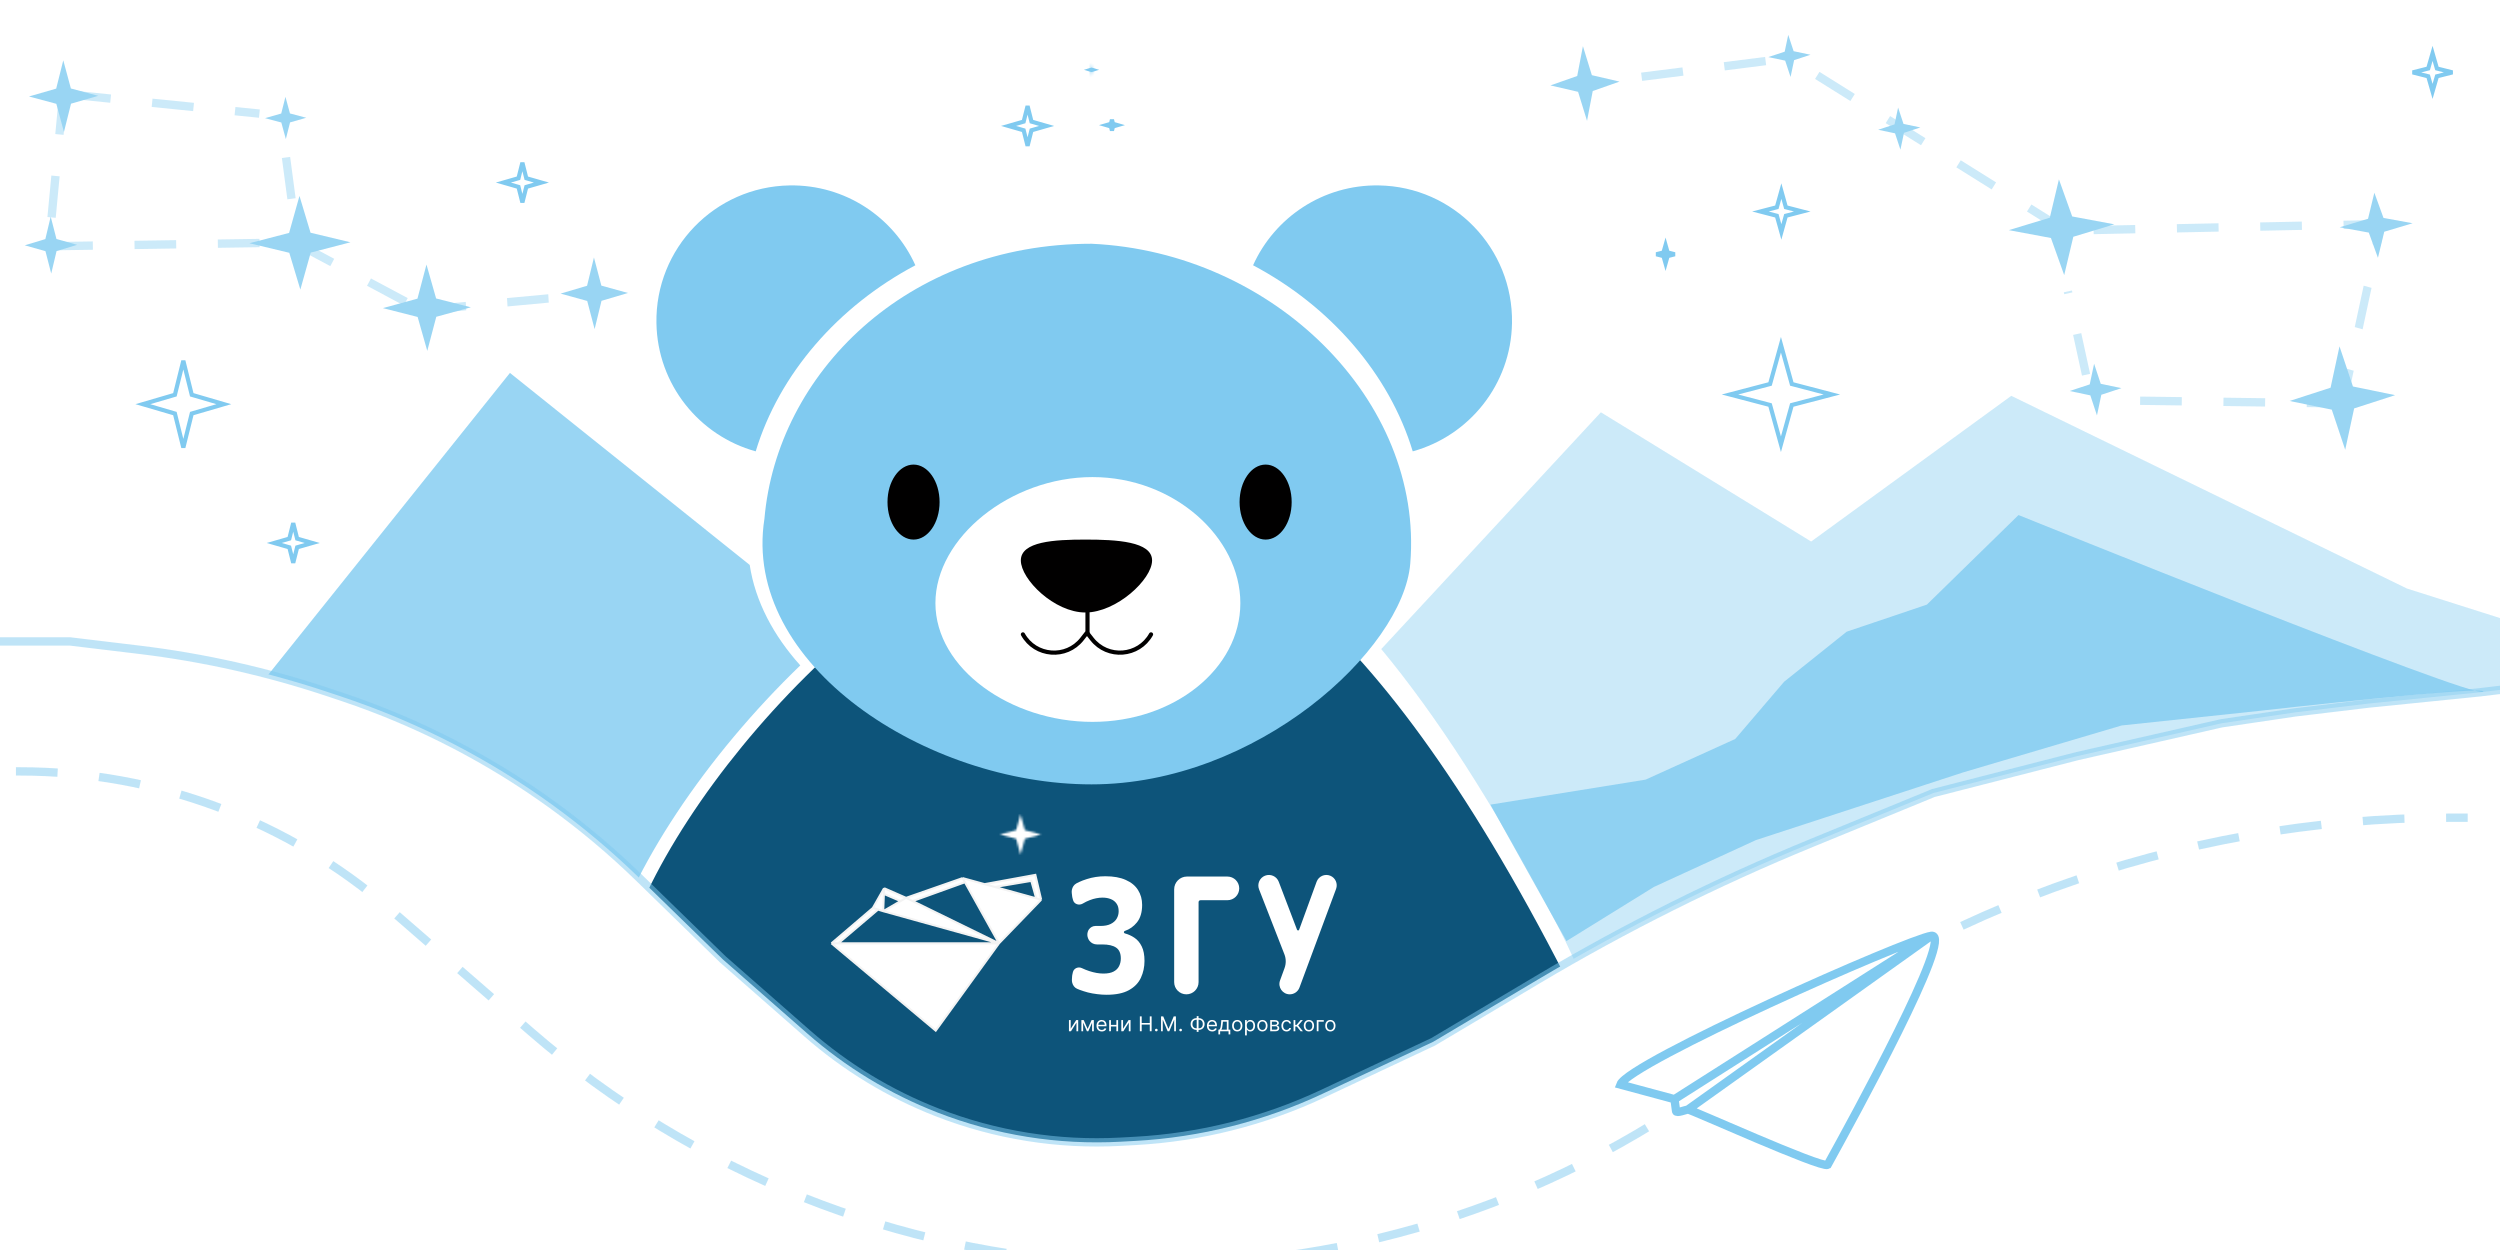 <svg width="1200" height="600" viewBox="0 0 1200 600" fill="none" xmlns="http://www.w3.org/2000/svg">
<rect x="0" y="0" width="1200" height="600" fill="#808080" stroke="none"/>
<g clip-path="url(#clip0_55_853)">
<rect width="1200" height="600" fill="white"/>
<path d="M1155.35 282.5L1344.35 342.5L907.258 818.203L723.031 652.022C773.613 608.595 798.314 541.709 747.458 444C717.048 385.573 688.887 342.781 663.001 311.551L768.428 197.9L869.349 259.937L965.412 190L1155.35 282.5Z" fill="#80CAF0" fill-opacity="0.4"/>
<path d="M359.862 271.171C362.537 288.745 371.297 305.094 384.136 319.394C339.029 362.891 302.23 417.596 291.37 460C288.86 468.71 286.728 477.157 284.952 485.348L111 346.035L244.773 179L359.862 271.171Z" fill="#80CAF0" fill-opacity="0.8"/>
<path d="M747.37 461C855.37 668.5 622.624 737 524.87 737C427.115 737 232.37 690 298.37 461C319.37 379 437.37 251 524.87 247C575.37 247 649.779 273.5 747.37 461Z" fill="#0D547A"/>
<path d="M676.929 270.5C673.497 312 603.182 376.5 523.929 376.5C444.676 376.5 355.929 319 366.929 249C372.929 179.5 434.929 117 523.929 117C611.429 121 683.38 192.5 676.929 270.5Z" fill="#80CAF0"/>
<path d="M595.368 289.5C595.368 320.98 563.581 346.5 524.368 346.5C485.156 346.5 449 320.98 449 289.5C449 258.02 485.156 229 524.368 229C563.581 229 595.368 258.02 595.368 289.5Z" fill="white"/>
<path d="M521 259.5C528.459 259.5 536.408 259.724 542.483 261.071C545.523 261.745 548.046 262.691 549.799 263.994C551.532 265.283 552.5 266.909 552.5 269C552.5 271.137 551.491 273.74 549.68 276.475C547.876 279.198 545.309 282.003 542.271 284.533C536.185 289.603 528.295 293.5 521 293.5C513.708 293.5 506.071 289.606 500.236 284.54C497.325 282.012 494.881 279.208 493.17 276.484C491.453 273.751 490.5 271.144 490.5 269C490.5 266.896 491.418 265.27 493.056 263.986C494.713 262.687 497.108 261.744 500.021 261.07C505.844 259.724 513.54 259.5 521 259.5Z" fill="#010000" stroke="#010000"/>
<path d="M607.5 223.5C610.742 223.5 613.729 225.392 615.928 228.558C618.125 231.721 619.5 236.119 619.5 241C619.5 245.881 618.125 250.279 615.928 253.442C613.729 256.608 610.742 258.5 607.5 258.5C604.258 258.5 601.271 256.608 599.072 253.442C596.875 250.279 595.5 245.881 595.5 241C595.5 236.119 596.875 231.721 599.072 228.558C601.271 225.392 604.258 223.5 607.5 223.5Z" fill="#010000" stroke="#010000"/>
<path d="M438.5 223.5C441.742 223.5 444.729 225.392 446.928 228.558C449.125 231.721 450.5 236.119 450.5 241C450.5 245.881 449.125 250.279 446.928 253.442C444.729 256.608 441.742 258.5 438.5 258.5C435.258 258.5 432.271 256.608 430.072 253.442C427.875 250.279 426.5 245.881 426.5 241C426.5 236.119 427.875 231.721 430.072 228.558C432.271 225.392 435.258 223.5 438.5 223.5Z" fill="#010000" stroke="#010000"/>
<path d="M522 294V304" stroke="#010000" stroke-width="2" stroke-linecap="round" stroke-linejoin="round"/>
<path d="M491 304.5V304.5C496.933 315.179 511.835 316.35 519.363 306.73L521.5 304" stroke="#010000" stroke-width="2" stroke-linecap="round" stroke-linejoin="round"/>
<path d="M552.5 304.5V304.5C546.567 315.179 531.665 316.35 524.137 306.73L522 304" stroke="#010000" stroke-width="2" stroke-linecap="round" stroke-linejoin="round"/>
<path d="M661.861 89C697.754 89.601 726.365 119.186 725.764 155.079C725.27 184.588 705.186 209.172 678.112 216.651C666.849 179.484 638.591 146.99 601.474 127.333C611.812 104.366 635.08 88.552 661.861 89Z" fill="#80CAF0"/>
<path d="M378.991 89C343.097 89.601 314.487 119.186 315.088 155.079C315.582 184.588 335.666 209.172 362.74 216.651C374.003 179.484 402.26 146.99 439.378 127.333C429.04 104.366 405.772 88.552 378.991 89Z" fill="#80CAF0"/>
<path d="M715.39 386.222L789.891 374.222L832.891 354.722L856.391 327.222L886.391 303.222L924.891 290.222L968.89 247.222C968.89 247.222 1187.39 335.582 1191.89 332.082C1196.39 328.582 1084.39 341.222 1084.39 341.222L1018.39 348.222L942.39 370.722L842.89 403.222L793.89 425.722L751.89 451.722L715.39 386.222Z" fill="#80CAF0" fill-opacity="0.8"/>
<path d="M346.929 460.476L306.893 421.469C280.681 395.929 250.867 374.37 218.402 357.478C201.072 348.461 183.063 340.813 164.54 334.605L158.134 332.459C128.455 322.512 97.84 315.616 66.763 311.877L33.5 307.875L-3.716 307.875C-4.814 307.875 -5.703 308.764 -5.703 309.861L-5.62 604.134C-5.619 604.544 -5.288 604.877 -4.878 604.88L1207.39 605.223C1207.6 605.224 1207.76 605.059 1207.77 604.854L1208.2 331.286C1208.2 330.72 1207.7 330.28 1207.14 330.344L1198.85 331.284L1190.02 332.344L1137.01 337.703L1101.67 341.943L1066.34 347.183L997.185 362.913L928.032 380.643L869.54 404.643C824.165 423.26 780.22 445.191 738.063 470.257L687.915 500.075L634.995 524.932C606.711 538.218 576.131 545.927 544.929 547.637L537.892 548.023C507.887 549.668 477.877 544.872 449.879 533.958C427.031 525.052 405.914 512.224 387.48 496.052L346.929 460.476Z" fill="white" stroke="#80CAF0" stroke-opacity="0.5" stroke-width="4"/>
<path d="M513.934 493.783L516.564 489.647H517.531V494.995H516.692V490.858L514.076 494.995H513.095V489.647H513.934V493.783Z" fill="white"/>
<path d="M522.054 493.88L523.959 489.647H524.756L522.395 494.995H521.713L519.395 489.647H520.177L522.054 493.88ZM519.907 489.647V494.995H519.068V489.647H519.907ZM524.201 494.995V489.647H525.04V494.995H524.201Z" fill="white"/>
<path d="M528.865 495.106C528.339 495.106 527.885 494.992 527.504 494.765C527.125 494.535 526.832 494.215 526.626 493.804C526.422 493.391 526.32 492.91 526.32 492.363C526.32 491.815 526.422 491.332 526.626 490.914C526.832 490.494 527.119 490.167 527.486 489.932C527.856 489.696 528.287 489.577 528.78 489.577C529.064 489.577 529.345 489.624 529.622 489.717C529.9 489.809 530.152 489.96 530.38 490.169C530.607 490.376 530.788 490.65 530.924 490.991C531.059 491.332 531.126 491.752 531.126 492.251V492.599H526.917V491.889H530.273C530.273 491.587 530.211 491.318 530.088 491.081C529.967 490.845 529.794 490.658 529.569 490.521C529.346 490.384 529.083 490.315 528.78 490.315C528.446 490.315 528.157 490.397 527.913 490.559C527.671 490.719 527.485 490.928 527.354 491.186C527.224 491.443 527.159 491.72 527.159 492.014V492.488C527.159 492.892 527.23 493.234 527.372 493.515C527.517 493.793 527.717 494.006 527.973 494.152C528.229 494.296 528.526 494.368 528.865 494.368C529.086 494.368 529.285 494.338 529.463 494.277C529.643 494.215 529.798 494.122 529.928 493.999C530.059 493.873 530.159 493.718 530.23 493.532L531.041 493.755C530.956 494.024 530.812 494.261 530.611 494.465C530.409 494.667 530.16 494.825 529.864 494.939C529.568 495.05 529.235 495.106 528.865 495.106Z" fill="white"/>
<path d="M536.057 491.945V492.711H533.042V491.945H536.057ZM533.241 489.647V494.995H532.402V489.647H533.241ZM536.697 489.647V494.995H535.858V489.647H536.697Z" fill="white"/>
<path d="M539.068 493.783L541.699 489.647H542.666V494.995H541.827V490.858L539.21 494.995H538.229V489.647H539.068V493.783Z" fill="white"/>
<path d="M547.131 494.995V487.864H548.013V491.04H551.895V487.864H552.777V494.995H551.895V491.805H548.013V494.995H547.131Z" fill="white"/>
<path d="M555.039 495.05C554.864 495.05 554.713 494.989 554.588 494.866C554.462 494.743 554.399 494.595 554.399 494.424C554.399 494.252 554.462 494.104 554.588 493.981C554.713 493.858 554.864 493.797 555.039 493.797C555.215 493.797 555.365 493.858 555.491 493.981C555.616 494.104 555.679 494.252 555.679 494.424C555.679 494.537 555.65 494.642 555.59 494.737C555.533 494.832 555.456 494.909 555.359 494.967C555.264 495.022 555.158 495.05 555.039 495.05Z" fill="white"/>
<path d="M557.298 487.864H558.351L560.825 493.783H560.91L563.385 487.864H564.437V494.995H563.612V489.577H563.541L561.266 494.995H560.469L558.194 489.577H558.123V494.995H557.298V487.864Z" fill="white"/>
<path d="M566.702 495.05C566.527 495.05 566.376 494.989 566.251 494.866C566.125 494.743 566.062 494.595 566.062 494.424C566.062 494.252 566.125 494.104 566.251 493.981C566.376 493.858 566.527 493.797 566.702 493.797C566.878 493.797 567.028 493.858 567.154 493.981C567.279 494.104 567.342 494.252 567.342 494.424C567.342 494.537 567.312 494.642 567.253 494.737C567.196 494.832 567.119 494.909 567.022 494.967C566.927 495.022 566.821 495.05 566.702 495.05Z" fill="white"/>
<path d="M574.279 488.714H575.431C575.972 488.714 576.452 488.832 576.871 489.069C577.291 489.306 577.62 489.635 577.859 490.058C578.099 490.48 578.218 490.97 578.218 491.527C578.218 492.084 578.099 492.575 577.859 493C577.62 493.424 577.291 493.756 576.871 493.995C576.452 494.234 575.972 494.354 575.431 494.354H574.279C573.739 494.354 573.259 494.236 572.84 493.999C572.42 493.762 572.091 493.432 571.851 493.01C571.612 492.588 571.492 492.098 571.492 491.541C571.492 490.984 571.612 490.493 571.851 490.068C572.091 489.643 572.42 489.312 572.84 489.072C573.259 488.833 573.739 488.714 574.279 488.714ZM574.279 489.48C573.867 489.48 573.519 489.565 573.234 489.734C572.952 489.903 572.738 490.142 572.591 490.451C572.446 490.76 572.374 491.123 572.374 491.541C572.374 491.954 572.446 492.314 572.591 492.62C572.738 492.927 572.952 493.164 573.234 493.334C573.519 493.503 573.867 493.588 574.279 493.588H575.431C575.844 493.588 576.191 493.503 576.473 493.334C576.757 493.164 576.972 492.925 577.116 492.617C577.263 492.308 577.337 491.945 577.337 491.527C577.337 491.114 577.263 490.754 577.116 490.448C576.972 490.141 576.757 489.903 576.473 489.734C576.191 489.565 575.844 489.48 575.431 489.48H574.279ZM575.303 487.739V495.287H574.422V487.739H575.303Z" fill="white"/>
<path d="M581.871 495.106C581.345 495.106 580.891 494.992 580.509 494.765C580.13 494.535 579.838 494.215 579.631 493.804C579.428 493.391 579.326 492.91 579.326 492.363C579.326 491.815 579.428 491.332 579.631 490.914C579.838 490.494 580.124 490.167 580.492 489.932C580.861 489.696 581.293 489.577 581.786 489.577C582.07 489.577 582.351 489.624 582.628 489.717C582.906 489.809 583.158 489.96 583.385 490.169C583.613 490.376 583.794 490.65 583.929 490.991C584.064 491.332 584.132 491.752 584.132 492.251V492.599H579.923V491.889H583.279C583.279 491.587 583.217 491.318 583.094 491.081C582.973 490.845 582.8 490.658 582.575 490.521C582.352 490.384 582.089 490.315 581.786 490.315C581.452 490.315 581.162 490.397 580.918 490.559C580.677 490.719 580.491 490.928 580.36 491.186C580.23 491.443 580.165 491.72 580.165 492.014V492.488C580.165 492.892 580.236 493.234 580.378 493.515C580.523 493.793 580.723 494.006 580.979 494.152C581.235 494.296 581.532 494.368 581.871 494.368C582.091 494.368 582.291 494.338 582.468 494.277C582.648 494.215 582.804 494.122 582.934 493.999C583.064 493.873 583.165 493.718 583.236 493.532L584.047 493.755C583.961 494.024 583.818 494.261 583.617 494.465C583.415 494.667 583.166 494.825 582.87 494.939C582.574 495.05 582.241 495.106 581.871 495.106Z" fill="white"/>
<path d="M584.825 496.526V494.229H585.28C585.392 494.115 585.488 493.992 585.568 493.86C585.649 493.727 585.719 493.571 585.778 493.39C585.84 493.206 585.892 492.983 585.934 492.721C585.977 492.457 586.015 492.137 586.048 491.764L586.233 489.647H589.703V494.229H590.542V496.526H589.703V494.995H585.664V496.526H584.825ZM586.233 494.229H588.864V490.413H587.015L586.873 491.764C586.814 492.323 586.74 492.812 586.652 493.229C586.565 493.647 586.425 493.98 586.233 494.229Z" fill="white"/>
<path d="M593.873 495.106C593.38 495.106 592.948 494.991 592.576 494.761C592.206 494.532 591.917 494.21 591.708 493.797C591.502 493.384 591.399 492.901 591.399 492.349C591.399 491.792 591.502 491.305 591.708 490.89C591.917 490.474 592.206 490.152 592.576 489.922C592.948 489.692 593.38 489.577 593.873 489.577C594.366 489.577 594.798 489.692 595.167 489.922C595.539 490.152 595.829 490.474 596.035 490.89C596.243 491.305 596.348 491.792 596.348 492.349C596.348 492.901 596.243 493.384 596.035 493.797C595.829 494.21 595.539 494.532 595.167 494.761C594.798 494.991 594.366 495.106 593.873 495.106ZM593.873 494.368C594.248 494.368 594.556 494.274 594.798 494.086C595.039 493.898 595.218 493.651 595.334 493.344C595.451 493.038 595.509 492.706 595.509 492.349C595.509 491.991 595.451 491.658 595.334 491.349C595.218 491.041 595.039 490.791 594.798 490.601C594.556 490.411 594.248 490.315 593.873 490.315C593.499 490.315 593.191 490.411 592.949 490.601C592.707 490.791 592.528 491.041 592.412 491.349C592.296 491.658 592.238 491.991 592.238 492.349C592.238 492.706 592.296 493.038 592.412 493.344C592.528 493.651 592.707 493.898 592.949 494.086C593.191 494.274 593.499 494.368 593.873 494.368Z" fill="white"/>
<path d="M597.628 497V489.647H598.439V490.496H598.538C598.6 490.404 598.685 490.285 598.794 490.141C598.906 489.995 599.064 489.865 599.271 489.751C599.479 489.635 599.761 489.577 600.117 489.577C600.576 489.577 600.982 489.69 601.332 489.915C601.683 490.14 601.957 490.459 602.154 490.872C602.35 491.286 602.449 491.773 602.449 492.335C602.449 492.901 602.35 493.392 602.154 493.807C601.957 494.22 601.684 494.541 601.336 494.768C600.988 494.993 600.586 495.106 600.131 495.106C599.78 495.106 599.499 495.049 599.288 494.935C599.077 494.819 598.915 494.688 598.801 494.542C598.688 494.393 598.6 494.27 598.538 494.173H598.467V497H597.628ZM598.453 492.321C598.453 492.725 598.513 493.081 598.634 493.39C598.755 493.696 598.932 493.936 599.164 494.11C599.396 494.282 599.681 494.368 600.017 494.368C600.368 494.368 600.661 494.277 600.895 494.096C601.132 493.913 601.31 493.667 601.428 493.358C601.549 493.047 601.61 492.701 601.61 492.321C601.61 491.945 601.551 491.606 601.432 491.304C601.316 491 601.139 490.76 600.902 490.583C600.668 490.405 600.373 490.315 600.017 490.315C599.676 490.315 599.389 490.4 599.157 490.57C598.925 490.737 598.749 490.971 598.631 491.273C598.512 491.572 598.453 491.922 598.453 492.321Z" fill="white"/>
<path d="M605.947 495.106C605.454 495.106 605.021 494.991 604.649 494.761C604.28 494.532 603.99 494.21 603.782 493.797C603.576 493.384 603.473 492.901 603.473 492.349C603.473 491.792 603.576 491.305 603.782 490.89C603.99 490.474 604.28 490.152 604.649 489.922C605.021 489.692 605.454 489.577 605.947 489.577C606.44 489.577 606.871 489.692 607.241 489.922C607.613 490.152 607.902 490.474 608.108 490.89C608.317 491.305 608.421 491.792 608.421 492.349C608.421 492.901 608.317 493.384 608.108 493.797C607.902 494.21 607.613 494.532 607.241 494.761C606.871 494.991 606.44 495.106 605.947 495.106ZM605.947 494.368C606.321 494.368 606.629 494.274 606.871 494.086C607.113 493.898 607.292 493.651 607.408 493.344C607.524 493.038 607.582 492.706 607.582 492.349C607.582 491.991 607.524 491.658 607.408 491.349C607.292 491.041 607.113 490.791 606.871 490.601C606.629 490.411 606.321 490.315 605.947 490.315C605.572 490.315 605.264 490.411 605.022 490.601C604.781 490.791 604.602 491.041 604.486 491.349C604.37 491.658 604.312 491.991 604.312 492.349C604.312 492.706 604.37 493.038 604.486 493.344C604.602 493.651 604.781 493.898 605.022 494.086C605.264 494.274 605.572 494.368 605.947 494.368Z" fill="white"/>
<path d="M609.702 494.995V489.647H611.934C612.522 489.647 612.989 489.777 613.335 490.037C613.681 490.297 613.854 490.64 613.854 491.067C613.854 491.392 613.755 491.644 613.559 491.823C613.362 491.999 613.11 492.119 612.802 492.181C613.003 492.209 613.199 492.279 613.388 492.39C613.58 492.502 613.739 492.655 613.864 492.85C613.99 493.043 614.053 493.279 614.053 493.56C614.053 493.834 613.982 494.079 613.84 494.295C613.697 494.511 613.494 494.681 613.228 494.807C612.963 494.932 612.645 494.995 612.275 494.995H609.702ZM610.498 494.243H612.275C612.565 494.243 612.791 494.175 612.954 494.041C613.118 493.906 613.2 493.723 613.2 493.491C613.2 493.214 613.118 492.997 612.954 492.839C612.791 492.679 612.565 492.599 612.275 492.599H610.498V494.243ZM610.498 491.889H611.934C612.159 491.889 612.352 491.859 612.514 491.798C612.675 491.736 612.798 491.648 612.883 491.534C612.971 491.418 613.015 491.281 613.015 491.123C613.015 490.898 612.919 490.722 612.727 490.594C612.535 490.464 612.271 490.399 611.934 490.399H610.498V491.889Z" fill="white"/>
<path d="M617.541 495.106C617.029 495.106 616.588 494.988 616.219 494.751C615.849 494.514 615.565 494.188 615.366 493.773C615.166 493.357 615.067 492.882 615.067 492.349C615.067 491.805 615.169 491.326 615.373 490.911C615.579 490.493 615.866 490.167 616.233 489.932C616.603 489.696 617.034 489.577 617.527 489.577C617.911 489.577 618.257 489.647 618.565 489.786C618.873 489.925 619.125 490.12 619.322 490.371C619.519 490.622 619.641 490.914 619.688 491.248H618.849C618.785 491.005 618.643 490.789 618.423 490.601C618.205 490.411 617.911 490.315 617.541 490.315C617.214 490.315 616.927 490.399 616.681 490.566C616.437 490.731 616.246 490.964 616.109 491.266C615.973 491.565 615.906 491.917 615.906 492.321C615.906 492.734 615.972 493.094 616.105 493.4C616.24 493.706 616.43 493.944 616.674 494.114C616.92 494.283 617.209 494.368 617.541 494.368C617.759 494.368 617.957 494.331 618.135 494.256C618.313 494.182 618.463 494.075 618.586 493.936C618.71 493.797 618.797 493.63 618.849 493.435H619.688C619.641 493.75 619.524 494.035 619.336 494.288C619.152 494.538 618.906 494.738 618.601 494.887C618.297 495.033 617.944 495.106 617.541 495.106Z" fill="white"/>
<path d="M620.915 494.995V489.647H621.754V491.973H622.308L624.271 489.647H625.351L623.147 492.223L625.38 494.995H624.299L622.507 492.739H621.754V494.995H620.915Z" fill="white"/>
<path d="M628.285 495.106C627.792 495.106 627.36 494.991 626.988 494.761C626.618 494.532 626.329 494.21 626.12 493.797C625.914 493.384 625.811 492.901 625.811 492.349C625.811 491.792 625.914 491.305 626.12 490.89C626.329 490.474 626.618 490.152 626.988 489.922C627.36 489.692 627.792 489.577 628.285 489.577C628.778 489.577 629.209 489.692 629.579 489.922C629.951 490.152 630.24 490.474 630.446 490.89C630.655 491.305 630.759 491.792 630.759 492.349C630.759 492.901 630.655 493.384 630.446 493.797C630.24 494.21 629.951 494.532 629.579 494.761C629.209 494.991 628.778 495.106 628.285 495.106ZM628.285 494.368C628.66 494.368 628.968 494.274 629.209 494.086C629.451 493.898 629.63 493.651 629.746 493.344C629.862 493.038 629.92 492.706 629.92 492.349C629.92 491.991 629.862 491.658 629.746 491.349C629.63 491.041 629.451 490.791 629.209 490.601C628.968 490.411 628.66 490.315 628.285 490.315C627.911 490.315 627.603 490.411 627.361 490.601C627.119 490.791 626.94 491.041 626.824 491.349C626.708 491.658 626.65 491.991 626.65 492.349C626.65 492.706 626.708 493.038 626.824 493.344C626.94 493.651 627.119 493.898 627.361 494.086C627.603 494.274 627.911 494.368 628.285 494.368Z" fill="white"/>
<path d="M635.41 489.647V490.413H632.879V494.995H632.04V489.647H635.41Z" fill="white"/>
<path d="M638.569 495.106C638.077 495.106 637.644 494.991 637.272 494.761C636.902 494.532 636.613 494.21 636.405 493.797C636.198 493.384 636.095 492.901 636.095 492.349C636.095 491.792 636.198 491.305 636.405 490.89C636.613 490.474 636.902 490.152 637.272 489.922C637.644 489.692 638.077 489.577 638.569 489.577C639.062 489.577 639.494 489.692 639.863 489.922C640.236 490.152 640.525 490.474 640.731 490.89C640.939 491.305 641.044 491.792 641.044 492.349C641.044 492.901 640.939 493.384 640.731 493.797C640.525 494.21 640.236 494.532 639.863 494.761C639.494 494.991 639.062 495.106 638.569 495.106ZM638.569 494.368C638.944 494.368 639.252 494.274 639.494 494.086C639.735 493.898 639.914 493.651 640.031 493.344C640.147 493.038 640.205 492.706 640.205 492.349C640.205 491.991 640.147 491.658 640.031 491.349C639.914 491.041 639.735 490.791 639.494 490.601C639.252 490.411 638.944 490.315 638.569 490.315C638.195 490.315 637.887 490.411 637.645 490.601C637.403 490.791 637.225 491.041 637.108 491.349C636.992 491.658 636.934 491.991 636.934 492.349C636.934 492.706 636.992 493.038 637.108 493.344C637.225 493.651 637.403 493.898 637.645 494.086C637.887 494.274 638.195 494.368 638.569 494.368Z" fill="white"/>
<mask id="path-17-inside-1_55_853" fill="white">
<path d="M489.849 390.843L491.951 398.487L499.758 400.545L491.951 402.603L489.849 410.247L487.747 402.603L479.941 400.545L487.747 398.487L489.849 390.843Z"/>
</mask>
<path d="M489.849 390.843L493.706 389.782L489.849 375.756L485.992 389.782L489.849 390.843ZM491.951 398.487L488.094 399.547L488.705 401.767L490.931 402.355L491.951 398.487ZM499.758 400.545L500.777 404.413L515.448 400.545L500.777 396.677L499.758 400.545ZM491.951 402.603L490.931 398.735L488.705 399.322L488.094 401.542L491.951 402.603ZM489.849 410.247L485.992 411.308L489.849 425.334L493.706 411.308L489.849 410.247ZM487.747 402.603L491.604 401.542L490.994 399.322L488.767 398.735L487.747 402.603ZM479.941 400.545L478.921 396.677L464.25 400.545L478.921 404.413L479.941 400.545ZM487.747 398.487L488.767 402.355L490.994 401.767L491.604 399.547L487.747 398.487ZM485.467 391.693C484.881 393.823 486.133 396.025 488.263 396.611C490.393 397.196 492.595 395.944 493.181 393.814L485.467 391.693ZM492.13 397.636C492.715 395.506 491.463 393.305 489.333 392.719C487.203 392.133 485.002 393.385 484.416 395.515L492.13 397.636ZM484.776 395.133C482.64 395.697 481.365 397.885 481.928 400.021C482.491 402.157 484.679 403.432 486.815 402.869L484.776 395.133ZM482.912 403.898C485.048 403.335 486.323 401.147 485.76 399.011C485.197 396.874 483.009 395.599 480.873 396.162L482.912 403.898ZM480.873 404.927C483.009 405.49 485.197 404.215 485.76 402.079C486.323 399.943 485.048 397.755 482.912 397.192L480.873 404.927ZM486.815 398.221C484.679 397.657 482.491 398.933 481.928 401.069C481.365 403.205 482.64 405.393 484.776 405.956L486.815 398.221ZM484.416 405.575C485.002 407.705 487.203 408.957 489.333 408.371C491.463 407.785 492.715 405.584 492.13 403.453L484.416 405.575ZM493.181 407.275C492.595 405.145 490.393 403.893 488.263 404.479C486.133 405.065 484.881 407.266 485.467 409.397L493.181 407.275ZM494.232 409.397C494.817 407.266 493.565 405.065 491.435 404.479C489.305 403.893 487.104 405.145 486.518 407.275L494.232 409.397ZM487.569 403.453C486.983 405.584 488.235 407.785 490.365 408.371C492.495 408.957 494.697 407.705 495.282 405.575L487.569 403.453ZM494.922 405.956C497.059 405.393 498.334 403.205 497.771 401.069C497.207 398.933 495.019 397.657 492.883 398.221L494.922 405.956ZM496.786 397.192C494.65 397.755 493.375 399.943 493.938 402.079C494.501 404.215 496.69 405.49 498.826 404.927L496.786 397.192ZM498.826 396.162C496.69 395.599 494.501 396.874 493.938 399.011C493.375 401.147 494.65 403.335 496.786 403.898L498.826 396.162ZM492.883 402.869C495.019 403.432 497.207 402.157 497.771 400.021C498.334 397.885 497.059 395.697 494.922 395.133L492.883 402.869ZM495.282 395.515C494.697 393.385 492.495 392.133 490.365 392.719C488.235 393.305 486.983 395.506 487.569 397.636L495.282 395.515ZM486.518 393.814C487.104 395.944 489.305 397.196 491.435 396.611C493.565 396.025 494.817 393.823 494.232 391.693L486.518 393.814ZM489.849 390.843L485.992 389.782L485.467 391.693L489.324 392.754L493.181 393.814L493.706 391.903L489.849 390.843ZM488.273 396.576L484.416 395.515L483.89 397.426L487.747 398.487L491.604 399.547L492.13 397.636L488.273 396.576ZM487.747 398.487L486.728 394.619L484.776 395.133L485.796 399.001L486.815 402.869L488.767 402.355L487.747 398.487ZM481.892 400.03L480.873 396.162L478.921 396.677L479.941 400.545L480.96 404.413L482.912 403.898L481.892 400.03ZM479.941 400.545L478.921 404.413L480.873 404.927L481.892 401.059L482.912 397.192L480.96 396.677L479.941 400.545ZM485.796 402.088L484.776 405.956L486.728 406.471L487.747 402.603L488.767 398.735L486.815 398.221L485.796 402.088ZM487.747 402.603L483.89 403.663L484.416 405.575L488.273 404.514L492.13 403.453L491.604 401.542L487.747 402.603ZM489.324 408.336L485.467 409.397L485.992 411.308L489.849 410.247L493.706 409.186L493.181 407.275L489.324 408.336ZM489.849 410.247L493.706 411.308L494.232 409.397L490.375 408.336L486.518 407.275L485.992 409.186L489.849 410.247ZM491.426 404.514L495.282 405.575L495.808 403.663L491.951 402.603L488.094 401.542L487.569 403.453L491.426 404.514ZM491.951 402.603L492.971 406.471L494.922 405.956L493.903 402.088L492.883 398.221L490.931 398.735L491.951 402.603ZM497.806 401.059L498.826 404.927L500.777 404.413L499.758 400.545L498.738 396.677L496.786 397.192L497.806 401.059ZM499.758 400.545L500.777 396.677L498.826 396.162L497.806 400.03L496.786 403.898L498.738 404.413L499.758 400.545ZM493.903 399.001L494.922 395.133L492.971 394.619L491.951 398.487L490.931 402.355L492.883 402.869L493.903 399.001ZM491.951 398.487L495.808 397.426L495.282 395.515L491.426 396.576L487.569 397.636L488.094 399.547L491.951 398.487ZM490.375 392.754L494.232 391.693L493.706 389.782L489.849 390.843L485.992 391.903L486.518 393.814L490.375 392.754ZM489.849 390.843L497.563 388.722L489.849 360.669L482.135 388.722L489.849 390.843ZM491.951 398.487L484.237 400.608L485.458 405.048L489.912 406.222L491.951 398.487ZM499.758 400.545L501.797 408.28L531.139 400.545L501.797 392.809L499.758 400.545ZM491.951 402.603L489.912 394.867L485.458 396.041L484.237 400.482L491.951 402.603ZM489.849 410.247L482.135 412.368L489.849 440.42L497.563 412.368L489.849 410.247ZM487.747 402.603L495.461 400.482L494.24 396.041L489.787 394.867L487.747 402.603ZM479.941 400.545L477.901 392.809L448.56 400.545L477.901 408.28L479.941 400.545ZM487.747 398.487L489.787 406.222L494.24 405.048L495.461 400.608L487.747 398.487ZM481.61 390.633C480.439 394.893 482.942 399.296 487.203 400.467C491.463 401.639 495.866 399.135 497.037 394.875L481.61 390.633ZM495.986 398.697C497.158 394.437 494.654 390.033 490.394 388.862C486.134 387.691 481.73 390.194 480.559 394.455L495.986 398.697ZM483.756 391.266C479.484 392.392 476.934 396.768 478.06 401.041C479.186 405.313 483.563 407.863 487.835 406.737L483.756 391.266ZM483.932 407.766C488.204 406.64 490.754 402.263 489.628 397.991C488.502 393.719 484.125 391.168 479.853 392.295L483.932 407.766ZM479.853 408.795C484.125 409.921 488.502 407.371 489.628 403.099C490.754 398.827 488.204 394.45 483.932 393.324L479.853 408.795ZM487.835 394.353C483.563 393.226 479.186 395.777 478.06 400.049C476.934 404.321 479.484 408.698 483.756 409.824L487.835 394.353ZM480.559 406.635C481.73 410.895 486.134 413.399 490.394 412.228C494.654 411.056 497.158 406.653 495.986 402.393L480.559 406.635ZM497.037 406.215C495.866 401.955 491.463 399.451 487.203 400.622C482.942 401.794 480.439 406.197 481.61 410.457L497.037 406.215ZM498.088 410.457C499.26 406.197 496.756 401.794 492.496 400.622C488.236 399.451 483.832 401.955 482.661 406.215L498.088 410.457ZM483.712 402.393C482.54 406.653 485.044 411.056 489.305 412.228C493.565 413.399 497.968 410.895 499.139 406.635L483.712 402.393ZM495.942 409.824C500.214 408.698 502.765 404.321 501.638 400.049C500.512 395.777 496.136 393.226 491.863 394.353L495.942 409.824ZM495.767 393.324C491.494 394.45 488.944 398.827 490.07 403.099C491.197 407.371 495.573 409.921 499.845 408.795L495.767 393.324ZM499.845 392.295C495.573 391.168 491.197 393.719 490.07 397.991C488.944 402.263 491.494 406.64 495.767 407.766L499.845 392.295ZM491.863 406.737C496.136 407.863 500.512 405.313 501.638 401.041C502.765 396.768 500.214 392.392 495.942 391.266L491.863 406.737ZM499.139 394.455C497.968 390.194 493.565 387.691 489.305 388.862C485.044 390.033 482.54 394.437 483.712 398.697L499.139 394.455ZM482.661 394.875C483.832 399.135 488.236 401.639 492.496 400.467C496.756 399.296 499.26 394.893 498.088 390.633L482.661 394.875ZM489.849 390.843L482.135 388.722L481.61 390.633L489.324 392.754L497.037 394.875L497.563 392.964L489.849 390.843ZM488.273 396.576L480.559 394.455L480.034 396.366L487.747 398.487L495.461 400.608L495.986 398.697L488.273 396.576ZM487.747 398.487L485.708 390.751L483.756 391.266L485.796 399.001L487.835 406.737L489.787 406.222L487.747 398.487ZM481.892 400.03L479.853 392.295L477.901 392.809L479.941 400.545L481.98 408.28L483.932 407.766L481.892 400.03ZM479.941 400.545L477.901 408.28L479.853 408.795L481.892 401.059L483.932 393.324L481.98 392.809L479.941 400.545ZM485.796 402.088L483.756 409.824L485.708 410.339L487.747 402.603L489.787 394.867L487.835 394.353L485.796 402.088ZM487.747 402.603L480.034 404.724L480.559 406.635L488.273 404.514L495.986 402.393L495.461 400.482L487.747 402.603ZM489.324 408.336L481.61 410.457L482.135 412.368L489.849 410.247L497.563 408.126L497.037 406.215L489.324 408.336ZM489.849 410.247L497.563 412.368L498.088 410.457L490.375 408.336L482.661 406.215L482.135 408.126L489.849 410.247ZM491.426 404.514L499.139 406.635L499.665 404.724L491.951 402.603L484.237 400.482L483.712 402.393L491.426 404.514ZM491.951 402.603L493.991 410.339L495.942 409.824L493.903 402.088L491.863 394.353L489.912 394.867L491.951 402.603ZM497.806 401.059L499.845 408.795L501.797 408.28L499.758 400.545L497.718 392.809L495.767 393.324L497.806 401.059ZM499.758 400.545L501.797 392.809L499.845 392.295L497.806 400.03L495.767 407.766L497.718 408.28L499.758 400.545ZM493.903 399.001L495.942 391.266L493.991 390.751L491.951 398.487L489.912 406.222L491.863 406.737L493.903 399.001ZM491.951 398.487L499.665 396.366L499.139 394.455L491.426 396.576L483.712 398.697L484.237 400.608L491.951 398.487ZM490.375 392.754L498.088 390.633L497.563 388.722L489.849 390.843L482.135 392.964L482.661 394.875L490.375 392.754Z" fill="white" mask="url(#path-17-inside-1_55_853)"/>
<mask id="path-19-inside-2_55_853" fill="white">
<path d="M489.708 396.387L491.419 399.663L497.776 400.545L491.419 401.427L489.708 404.703L487.996 401.427L481.639 400.545L487.996 399.663L489.708 396.387Z"/>
</mask>
<path d="M489.708 396.387L493.253 394.534L489.708 387.748L486.162 394.534L489.708 396.387ZM491.419 399.663L487.874 401.515L488.828 403.341L490.869 403.625L491.419 399.663ZM497.776 400.545L498.326 404.507V396.583L497.776 400.545ZM491.419 401.427L490.869 397.465L488.828 397.748L487.874 399.574L491.419 401.427ZM489.708 404.703L486.162 406.555L489.708 413.341L493.253 406.555L489.708 404.703ZM487.996 401.427L491.541 399.574L490.587 397.748L488.546 397.465L487.996 401.427ZM481.639 400.545L481.089 396.583L481.089 404.507L481.639 400.545ZM487.996 399.663L488.546 403.625L490.587 403.341L491.541 401.515L487.996 399.663ZM485.734 395.353C484.711 397.311 485.469 399.728 487.427 400.751C489.385 401.774 491.802 401.016 492.825 399.058L485.734 395.353ZM491.969 400.696C492.992 398.738 492.234 396.321 490.276 395.298C488.318 394.275 485.902 395.033 484.879 396.991L491.969 400.696ZM485.857 395.921C483.669 396.225 482.141 398.245 482.445 400.433C482.748 402.621 484.768 404.149 486.957 403.845L485.857 395.921ZM483.778 404.286C485.966 403.983 487.494 401.963 487.19 399.774C486.887 397.586 484.867 396.058 482.679 396.362L483.778 404.286ZM482.679 404.727C484.867 405.031 486.887 403.503 487.19 401.315C487.494 399.127 485.966 397.107 483.778 396.803L482.679 404.727ZM486.957 397.244C484.768 396.941 482.748 398.468 482.445 400.656C482.141 402.845 483.669 404.865 485.857 405.168L486.957 397.244ZM484.879 404.098C485.902 406.056 488.318 406.814 490.276 405.791C492.234 404.768 492.992 402.352 491.969 400.393L484.879 404.098ZM492.825 402.031C491.802 400.073 489.385 399.315 487.427 400.338C485.469 401.361 484.711 403.778 485.734 405.736L492.825 402.031ZM493.681 405.736C494.704 403.778 493.946 401.361 491.988 400.338C490.03 399.315 487.613 400.073 486.59 402.031L493.681 405.736ZM487.446 400.393C486.423 402.352 487.181 404.768 489.139 405.791C491.097 406.814 493.514 406.056 494.536 404.098L487.446 400.393ZM493.558 405.168C495.746 404.865 497.274 402.845 496.97 400.656C496.667 398.468 494.647 396.941 492.459 397.244L493.558 405.168ZM495.637 396.803C493.449 397.107 491.921 399.127 492.225 401.315C492.528 403.503 494.548 405.031 496.736 404.727L495.637 396.803ZM496.736 396.362C494.548 396.058 492.528 397.586 492.225 399.774C491.921 401.963 493.449 403.983 495.637 404.286L496.736 396.362ZM492.459 403.845C494.647 404.149 496.667 402.621 496.97 400.433C497.274 398.245 495.746 396.225 493.558 395.921L492.459 403.845ZM494.536 396.991C493.514 395.033 491.097 394.275 489.139 395.298C487.181 396.321 486.423 398.738 487.446 400.696L494.536 396.991ZM486.59 399.058C487.613 401.016 490.03 401.774 491.988 400.751C493.946 399.728 494.704 397.311 493.681 395.353L486.59 399.058ZM489.708 396.387L486.162 394.534L485.734 395.353L489.28 397.206L492.825 399.058L493.253 398.239L489.708 396.387ZM488.424 398.844L484.879 396.991L484.451 397.81L487.996 399.663L491.541 401.515L491.969 400.696L488.424 398.844ZM487.996 399.663L487.446 395.701L485.857 395.921L486.407 399.883L486.957 403.845L488.546 403.625L487.996 399.663ZM483.228 400.324L482.679 396.362L481.089 396.583L481.639 400.545L482.189 404.507L483.778 404.286L483.228 400.324ZM481.639 400.545L481.089 404.507L482.679 404.727L483.228 400.765L483.778 396.803L482.189 396.583L481.639 400.545ZM486.407 401.206L485.857 405.168L487.446 405.389L487.996 401.427L488.546 397.465L486.957 397.244L486.407 401.206ZM487.996 401.427L484.451 403.279L484.879 404.098L488.424 402.246L491.969 400.393L491.541 399.574L487.996 401.427ZM489.28 403.884L485.734 405.736L486.162 406.555L489.708 404.703L493.253 402.85L492.825 402.031L489.28 403.884ZM489.708 404.703L493.253 406.555L493.681 405.736L490.135 403.884L486.59 402.031L486.162 402.85L489.708 404.703ZM490.991 402.246L494.536 404.098L494.964 403.279L491.419 401.427L487.874 399.574L487.446 400.393L490.991 402.246ZM491.419 401.427L491.969 405.389L493.558 405.168L493.008 401.206L492.459 397.244L490.869 397.465L491.419 401.427ZM496.187 400.765L496.736 404.727L498.326 404.507L497.776 400.545L497.226 396.583L495.637 396.803L496.187 400.765ZM497.776 400.545L498.326 396.583L496.736 396.362L496.187 400.324L495.637 404.286L497.226 404.507L497.776 400.545ZM493.008 399.883L493.558 395.921L491.969 395.701L491.419 399.663L490.869 403.625L492.459 403.845L493.008 399.883ZM491.419 399.663L494.964 397.81L494.536 396.991L490.991 398.844L487.446 400.696L487.874 401.515L491.419 399.663ZM490.135 397.206L493.681 395.353L493.253 394.534L489.708 396.387L486.162 398.239L486.59 399.058L490.135 397.206ZM489.708 396.387L496.798 392.682L489.708 379.11L482.617 392.682L489.708 396.387ZM491.419 399.663L484.328 403.367L486.237 407.02L490.32 407.587L491.419 399.663ZM497.776 400.545L498.875 408.469L498.875 392.621L497.776 400.545ZM491.419 401.427L490.32 393.503L486.237 394.069L484.328 397.722L491.419 401.427ZM489.708 404.703L482.617 408.407L489.708 421.979L496.798 408.407L489.708 404.703ZM487.996 401.427L495.087 397.722L493.178 394.069L489.095 393.503L487.996 401.427ZM481.639 400.545L480.54 392.621L480.54 408.469L481.639 400.545ZM487.996 399.663L489.095 407.587L493.178 407.02L495.087 403.367L487.996 399.663ZM482.189 393.501C480.143 397.417 481.659 402.25 485.575 404.296C489.491 406.342 494.324 404.826 496.37 400.91L482.189 393.501ZM495.514 402.548C497.56 398.632 496.044 393.799 492.128 391.753C488.212 389.707 483.379 391.223 481.333 395.139L495.514 402.548ZM485.307 391.959C480.931 392.566 477.875 396.606 478.483 400.983C479.09 405.359 483.13 408.414 487.506 407.807L485.307 391.959ZM484.328 408.248C488.704 407.641 491.76 403.601 491.152 399.225C490.545 394.848 486.505 391.793 482.129 392.4L484.328 408.248ZM482.129 408.689C486.505 409.297 490.545 406.241 491.152 401.865C491.76 397.488 488.704 393.448 484.328 392.841L482.129 408.689ZM487.506 393.282C483.13 392.675 479.09 395.73 478.483 400.107C477.875 404.483 480.931 408.523 485.307 409.13L487.506 393.282ZM481.333 405.95C483.379 409.866 488.212 411.382 492.128 409.336C496.044 407.29 497.56 402.457 495.514 398.541L481.333 405.95ZM496.37 400.179C494.324 396.263 489.491 394.747 485.575 396.793C481.659 398.839 480.143 403.672 482.189 407.588L496.37 400.179ZM497.226 407.588C499.272 403.672 497.756 398.839 493.84 396.793C489.924 394.747 485.091 396.263 483.045 400.179L497.226 407.588ZM483.901 398.541C481.855 402.457 483.371 407.29 487.287 409.336C491.203 411.382 496.036 409.866 498.082 405.95L483.901 398.541ZM494.108 409.13C498.484 408.523 501.54 404.483 500.932 400.107C500.325 395.73 496.285 392.675 491.909 393.282L494.108 409.13ZM495.087 392.841C490.711 393.448 487.655 397.488 488.263 401.865C488.87 406.241 492.91 409.297 497.286 408.689L495.087 392.841ZM497.286 392.4C492.91 391.793 488.87 394.848 488.263 399.225C487.655 403.601 490.711 407.641 495.087 408.248L497.286 392.4ZM491.909 407.807C496.285 408.414 500.325 405.359 500.932 400.983C501.54 396.606 498.484 392.566 494.108 391.959L491.909 407.807ZM498.082 395.139C496.036 391.223 491.203 389.707 487.287 391.753C483.371 393.799 481.855 398.632 483.901 402.548L498.082 395.139ZM483.045 400.91C485.091 404.826 489.924 406.342 493.84 404.296C497.756 402.25 499.272 397.417 497.226 393.501L483.045 400.91ZM489.708 396.387L482.617 392.682L482.189 393.501L489.28 397.206L496.37 400.91L496.798 400.091L489.708 396.387ZM488.424 398.844L481.333 395.139L480.905 395.958L487.996 399.663L495.087 403.367L495.514 402.548L488.424 398.844ZM487.996 399.663L486.896 391.739L485.307 391.959L486.407 399.883L487.506 407.807L489.095 407.587L487.996 399.663ZM483.228 400.324L482.129 392.4L480.54 392.621L481.639 400.545L482.739 408.469L484.328 408.248L483.228 400.324ZM481.639 400.545L480.54 408.469L482.129 408.689L483.228 400.765L484.328 392.841L482.739 392.621L481.639 400.545ZM486.407 401.206L485.307 409.13L486.896 409.351L487.996 401.427L489.095 393.503L487.506 393.282L486.407 401.206ZM487.996 401.427L480.905 405.131L481.333 405.95L488.424 402.246L495.514 398.541L495.087 397.722L487.996 401.427ZM489.28 403.884L482.189 407.588L482.617 408.407L489.708 404.703L496.798 400.998L496.37 400.179L489.28 403.884ZM489.708 404.703L496.798 408.407L497.226 407.588L490.135 403.884L483.045 400.179L482.617 400.998L489.708 404.703ZM490.991 402.246L498.082 405.95L498.51 405.131L491.419 401.427L484.328 397.722L483.901 398.541L490.991 402.246ZM491.419 401.427L492.519 409.351L494.108 409.13L493.008 401.206L491.909 393.282L490.32 393.503L491.419 401.427ZM496.187 400.765L497.286 408.689L498.875 408.469L497.776 400.545L496.676 392.621L495.087 392.841L496.187 400.765ZM497.776 400.545L498.875 392.621L497.286 392.4L496.187 400.324L495.087 408.248L496.676 408.469L497.776 400.545ZM493.008 399.883L494.108 391.959L492.519 391.739L491.419 399.663L490.32 407.587L491.909 407.807L493.008 399.883ZM491.419 399.663L498.51 395.958L498.082 395.139L490.991 398.844L483.901 402.548L484.328 403.367L491.419 399.663ZM490.135 397.206L497.226 393.501L496.798 392.682L489.708 396.387L482.617 400.091L483.045 400.91L490.135 397.206Z" fill="white" mask="url(#path-19-inside-2_55_853)"/>
<path fill-rule="evenodd" clip-rule="evenodd" d="M399.111 452.802L402.395 452.802L479.51 452.802L449.138 494.697L399.111 452.802Z" fill="white"/>
<path fill-rule="evenodd" clip-rule="evenodd" d="M402.395 452.802L399.111 452.802L418.982 435.824L421.459 436.596L402.395 452.802Z" fill="white"/>
<path fill-rule="evenodd" clip-rule="evenodd" d="M421.459 436.596L418.982 435.824L424.366 426.343L424.26 429.074L423.936 437.367L421.459 436.596Z" fill="white"/>
<path fill-rule="evenodd" clip-rule="evenodd" d="M423.936 437.367L432.269 432.517L434.921 430.973L438.074 432.517L479.51 452.802L423.936 437.367Z" fill="white"/>
<path fill-rule="evenodd" clip-rule="evenodd" d="M462.062 421.491L472.617 424.393L477.571 425.755L497.388 431.203L499.757 431.855L479.51 452.802L463.168 423.476L462.062 421.491Z" fill="white"/>
<path fill-rule="evenodd" clip-rule="evenodd" d="M424.26 429.074L424.366 426.343L434.921 430.973L432.269 432.517L424.26 429.074Z" fill="white"/>
<path fill-rule="evenodd" clip-rule="evenodd" d="M438.074 432.517L434.921 430.973L462.062 421.491L463.168 423.476L438.074 432.517Z" fill="white"/>
<path fill-rule="evenodd" clip-rule="evenodd" d="M477.571 425.755L472.617 424.393L496.957 419.948L499.757 431.855L497.388 431.203L495.018 422.815L477.571 425.755Z" fill="white"/>
<path d="M399.111 452.802L402.395 452.802M399.111 452.802L449.138 494.697L479.51 452.802M399.111 452.802L418.982 435.824M402.395 452.802L479.51 452.802M402.395 452.802L421.459 436.596M479.51 452.802L438.074 432.517M479.51 452.802L423.936 437.367M479.51 452.802L499.757 431.855M479.51 452.802L463.168 423.476M418.982 435.824L421.459 436.596M418.982 435.824L424.366 426.343M421.459 436.596L423.936 437.367M424.366 426.343L424.26 429.074M424.366 426.343L434.921 430.973M424.26 429.074L423.936 437.367M424.26 429.074L432.269 432.517M423.936 437.367L432.269 432.517M432.269 432.517L434.921 430.973M434.921 430.973L438.074 432.517M434.921 430.973L462.062 421.491M438.074 432.517L463.168 423.476M462.062 421.491L472.617 424.393M462.062 421.491L463.168 423.476M472.617 424.393L477.571 425.755M472.617 424.393L496.957 419.948L499.757 431.855M477.571 425.755L497.388 431.203M477.571 425.755L495.018 422.815L497.388 431.203M497.388 431.203L499.757 431.855" stroke="#F3F3F3"/>
<path d="M569.457 477.278C566.222 477.278 563.598 474.655 563.598 471.419V426.881C563.598 423.491 566.347 420.742 569.737 420.742H589.152C592.289 420.742 594.832 423.285 594.832 426.422C594.832 429.559 592.289 432.102 589.152 432.102H576.242C575.731 432.102 575.316 432.517 575.316 433.028V471.419C575.316 474.655 572.693 477.278 569.457 477.278Z" fill="white"/>
<path d="M619.083 477.278C615.634 477.278 613.235 473.848 614.419 470.608L616.583 464.684C617.366 462.54 617.34 460.185 616.511 458.059L604.349 426.881C603.331 424.272 604.625 421.332 607.237 420.321C609.853 419.308 612.795 420.617 613.794 423.239L622.537 446.187C622.544 446.208 622.552 446.228 622.559 446.248C622.76 446.786 623.478 446.745 623.614 446.187L631.972 423.25C632.937 420.602 635.905 419.282 638.518 420.339C641.014 421.349 642.254 424.162 641.317 426.687L623.739 474.04C623.016 475.986 621.159 477.278 619.083 477.278Z" fill="white"/>
<path d="M531.107 477.491C529.659 477.491 528.166 477.389 526.628 477.184C525.09 477.005 523.608 476.736 522.182 476.377C520.756 475.993 519.43 475.57 518.204 475.11C517.756 474.938 517.334 474.762 516.938 474.584C515.764 474.053 514.984 472.953 514.663 471.705C514.534 471.199 514.484 470.676 514.516 470.155L514.617 468.529C514.629 468.332 514.656 468.137 514.699 467.945L514.978 466.679C515.398 464.779 517.557 463.849 519.307 464.7C520.488 465.263 521.67 465.737 522.851 466.121C524.032 466.505 525.191 466.8 526.327 467.005C527.486 467.209 528.589 467.312 529.637 467.312C531.687 467.312 533.314 466.992 534.517 466.352C535.743 465.711 536.623 464.841 537.158 463.74C537.715 462.638 537.994 461.409 537.994 460.052C537.994 457.619 537.247 455.891 535.754 454.866C534.261 453.842 532.043 453.33 529.102 453.33C528.512 453.33 527.492 453.33 526.522 453.33C525.141 453.33 523.835 452.701 522.974 451.621C522.705 451.283 522.486 450.909 522.322 450.509L522.262 450.36C521.874 449.41 521.817 448.357 522.101 447.37L522.131 447.266C522.244 446.875 522.418 446.503 522.646 446.165C523.369 445.097 524.574 444.457 525.864 444.457C526.752 444.457 527.68 444.457 528.199 444.457C530.227 444.457 531.876 444.137 533.147 443.496C534.439 442.856 535.397 441.998 536.021 440.923C536.645 439.847 536.957 438.669 536.957 437.389C536.957 435.878 536.612 434.649 535.921 433.701C535.253 432.728 534.328 432.011 533.147 431.55C531.988 431.089 530.662 430.859 529.169 430.859C528.21 430.859 527.219 430.961 526.194 431.166C525.191 431.345 524.143 431.653 523.051 432.088C521.959 432.498 520.834 433.048 519.675 433.74C517.949 434.75 515.603 434.015 515.077 432.086L514.755 430.903C514.708 430.733 514.675 430.559 514.654 430.384L514.449 428.635C514.389 428.129 514.408 427.618 514.505 427.118C514.754 425.824 515.499 424.662 516.657 424.034C517.077 423.806 517.515 423.584 517.97 423.368C519.129 422.831 520.377 422.357 521.714 421.947C523.051 421.512 524.466 421.179 525.96 420.948C527.453 420.718 528.99 420.603 530.573 420.603C534.495 420.603 537.76 421.192 540.367 422.37C542.997 423.522 544.958 425.135 546.25 427.21C547.565 429.284 548.223 431.665 548.223 434.354C548.223 437.888 547.387 440.692 545.716 442.766C544.14 444.721 542.199 446.085 539.891 446.857C539.64 446.941 539.464 447.174 539.464 447.44C539.464 447.718 539.656 447.958 539.924 448.03C541.571 448.472 543.078 449.15 544.445 450.065C545.938 451.038 547.131 452.434 548.022 454.252C548.913 456.044 549.359 458.375 549.359 461.243C549.359 464.162 548.78 466.864 547.621 469.348C546.484 471.806 544.579 473.778 541.905 475.263C539.253 476.748 535.654 477.491 531.107 477.491Z" fill="white"/>
<line y1="-2" x2="90.831" y2="-2" transform="matrix(0.214 -0.994 0.945 0.264 1125.5 197.818)" stroke="#CCEAF9" stroke-width="4" stroke-dasharray="20 20"/>
<path d="M1001.3 179.871L992.586 139.871" stroke="#CCEAF9" stroke-width="4" stroke-dasharray="20 20"/>
<path d="M1144.9 107.528L990.026 110.715" stroke="#CCEAF9" stroke-width="4" stroke-dasharray="20 20"/>
<path d="M1127.25 193.676L1012.6 192.155" stroke="#CCEAF9" stroke-width="4" stroke-dasharray="20 20"/>
<path d="M847.501 29.311L758.44 40.589" stroke="#CCEAF9" stroke-width="4" stroke-dasharray="20 20"/>
<path d="M990.965 110.458L864.236 31.155" stroke="#CCEAF9" stroke-width="4" stroke-dasharray="20 20"/>
<path d="M759.8 22.159L764.095 36.086L777.367 39.169L764.514 43.69L761.775 58.005L757.48 44.078L744.209 40.996L757.061 36.474L759.8 22.159Z" fill="#99D5F3"/>
<path d="M858.354 16.729L860.942 24.576L869.043 26.281L861.178 28.866L859.468 36.95L856.88 29.102L848.779 27.397L856.644 24.813L858.354 16.729Z" fill="#99D5F3"/>
<path d="M911.089 51.622L913.677 59.469L921.778 61.174L913.913 63.759L912.203 71.843L909.615 63.996L901.514 62.291L909.379 59.706L911.089 51.622Z" fill="#99D5F3"/>
<path d="M988.282 86.09L994.653 103.898L1014.88 107.673L995.19 113.647L990.815 132.048L984.444 114.239L964.219 110.465L983.907 104.49L988.282 86.09Z" fill="#99D5F3"/>
<path d="M1005.17 174.588L1008.35 184.219L1018.29 186.311L1008.64 189.483L1006.54 199.405L1003.36 189.774L993.418 187.681L1003.07 184.509L1005.17 174.588Z" fill="#99D5F3"/>
<path d="M1139.69 92.499L1144.08 104.605L1158.05 107.16L1144.44 111.234L1141.41 123.75L1137.02 111.643L1123.05 109.089L1136.65 105.014L1139.69 92.499Z" fill="#99D5F3"/>
<path d="M1122.96 166.253L1129.41 185.51L1149.66 189.675L1129.99 196.039L1125.7 215.887L1119.25 196.631L1099 192.466L1118.67 186.102L1122.96 166.253Z" fill="#99D5F3"/>
<path d="M30.41 44.626L23.394 118.709" stroke="#CCEAF9" stroke-width="4" stroke-dasharray="20 20"/>
<path d="M137.285 75.579L143.083 119.176" stroke="#CCEAF9" stroke-width="4" stroke-dasharray="20 20"/>
<path d="M24.576 118.189L142.659 116.368" stroke="#CCEAF9" stroke-width="4" stroke-dasharray="20 20"/>
<path d="M33.209 45.33L124.509 54.535" stroke="#CCEAF9" stroke-width="4" stroke-dasharray="20 20"/>
<line y1="-2" x2="88.155" y2="-2" transform="matrix(0.99 -0.092 0.062 1.003 204.005 150.776)" stroke="#CCEAF9" stroke-width="4" stroke-dasharray="20 20"/>
<path d="M141.842 116.561L204.407 150.004" stroke="#CCEAF9" stroke-width="4" stroke-dasharray="20 20"/>
<path d="M285.096 123.586L288.653 137.1L301.429 140.629L288.721 144.395L285.416 157.974L281.859 144.459L269.083 140.93L281.791 137.164L285.096 123.586Z" fill="#99D5F3"/>
<path d="M204.706 126.98L209.337 143.264L226.013 147.504L209.419 152.055L205.092 168.422L200.461 152.138L183.785 147.898L200.379 143.347L204.706 126.98Z" fill="#99D5F3"/>
<path d="M137.013 46.483L139.184 54.452L146.991 56.531L139.224 58.754L137.202 66.763L135.031 58.793L127.225 56.715L134.991 54.491L137.013 46.483Z" fill="#99D5F3"/>
<path d="M30.371 28.957L34.024 42.471L47.153 45.997L34.092 49.766L30.692 63.346L27.04 49.832L13.91 46.306L26.971 42.537L30.371 28.957Z" fill="#99D5F3"/>
<path d="M24.331 103.969L27.099 114.712L37.037 117.519L27.153 120.51L24.585 131.303L21.817 120.56L11.879 117.753L21.763 114.761L24.331 103.969Z" fill="#99D5F3"/>
<path d="M143.746 94.038L149.057 111.705L168.215 116.297L149.146 121.245L144.165 139.007L138.854 121.341L119.697 116.749L138.765 111.801L143.746 94.038Z" fill="#99D5F3"/>
<path d="M857.061 98.925L857.215 99.478L857.773 99.623L865.093 101.524L857.773 103.426L857.215 103.57L857.061 104.125L855.049 111.33L853.039 104.125L852.883 103.57L852.327 103.426L845.004 101.524L852.327 99.623L852.883 99.478L853.039 98.925L855.049 91.718L857.061 98.925Z" stroke="#80CAF0" stroke-width="2" stroke-linecap="round"/>
<path d="M859.912 183.763L860.065 184.317L860.622 184.463L879.312 189.359L860.622 194.256L860.065 194.401L859.912 194.956L854.848 213.25L849.785 194.956L849.632 194.401L849.075 194.256L830.383 189.359L849.075 184.463L849.632 184.317L849.785 183.763L854.848 165.468L859.912 183.763Z" stroke="#80CAF0" stroke-width="2" stroke-linecap="round"/>
<path d="M800.298 120.62L800.454 121.174L801.012 121.315L803.889 122.05L801.012 122.786L800.454 122.928L800.298 123.481L799.464 126.419L798.631 123.481L798.474 122.928L797.916 122.786L795.038 122.05L797.916 121.315L798.474 121.174L798.631 120.62L799.464 117.681L800.298 120.62Z" stroke="#80CAF0" stroke-width="2" stroke-linecap="round"/>
<path d="M799.925 121.795L800.063 122.051L799.925 122.307L799.343 123.385L798.762 122.307L798.623 122.051L798.762 121.795L799.343 120.716L799.925 121.795Z" stroke="#80CAF0" stroke-width="2" stroke-linecap="round"/>
<path d="M1169.56 37.176L1169.72 36.623L1170.28 36.483L1177.17 34.748L1170.28 33.014L1169.72 32.873L1169.56 32.321L1167.63 25.616L1165.7 32.321L1165.54 32.873L1164.98 33.014L1158.09 34.748L1164.98 36.483L1165.54 36.623L1165.7 37.176L1167.63 43.882L1169.56 37.176Z" stroke="#80CAF0" stroke-width="2" stroke-linecap="round"/>
<path d="M532.697 59.596L533.249 59.436L533.389 58.879L533.741 57.465L534.095 58.879L534.234 59.436L534.786 59.596L536.394 60.063L534.786 60.53L534.234 60.69L534.095 61.248L533.741 62.662L533.389 61.248L533.249 60.69L532.697 60.53L531.089 60.063L532.697 59.596Z" stroke="#80CAF0" stroke-width="2" stroke-linecap="round"/>
<path d="M533.657 59.873L533.741 59.827L533.826 59.873L534.345 60.16L533.826 60.445L533.741 60.492L533.657 60.445L533.138 60.16L533.657 59.873Z" stroke="#80CAF0" stroke-width="2" stroke-linecap="round"/>
<path d="M490.805 58.52L491.358 58.361L491.498 57.804L493.233 50.916L494.967 57.804L495.108 58.361L495.66 58.52L502.365 60.451L495.66 62.381L495.108 62.54L494.967 63.097L493.233 69.986L491.498 63.097L491.358 62.54L490.805 62.381L484.099 60.451L490.805 58.52Z" stroke="#80CAF0" stroke-width="2" stroke-linecap="round"/>
<path d="M523.957 33.462L524.127 33.512L523.957 33.563L523.786 33.512L523.957 33.462Z" stroke="#80CAF0" stroke-width="2" stroke-linecap="round"/>
<mask id="path-59-inside-3_55_853" fill="white">
<path d="M522.369 33.57L523.62 32.868L523.957 30.263L524.294 32.868L525.545 33.57L524.294 34.271L523.957 36.876L523.62 34.271L522.369 33.57Z"/>
</mask>
<path d="M522.369 33.57L521.391 31.825L518.28 33.57L521.391 35.314L522.369 33.57ZM523.62 32.868L524.598 34.613L525.475 34.121L525.604 33.125L523.62 32.868ZM523.957 30.263L525.941 30.007H521.974L523.957 30.263ZM524.294 32.868L522.31 33.125L522.439 34.121L523.316 34.613L524.294 32.868ZM525.545 33.57L526.523 35.314L529.634 33.57L526.523 31.825L525.545 33.57ZM524.294 34.271L523.316 32.527L522.439 33.018L522.31 34.015L524.294 34.271ZM523.957 36.876L521.974 37.133H525.941L523.957 36.876ZM523.62 34.271L525.604 34.015L525.475 33.018L524.598 32.527L523.62 34.271ZM522.369 33.57L523.348 35.314L524.598 34.613L523.62 32.868L522.642 31.124L521.391 31.825L522.369 33.57ZM523.62 32.868L525.604 33.125L525.941 30.52L523.957 30.263L521.974 30.007L521.637 32.612L523.62 32.868ZM523.957 30.263L521.974 30.52L522.31 33.125L524.294 32.868L526.277 32.612L525.941 30.007L523.957 30.263ZM524.294 32.868L523.316 34.613L524.567 35.314L525.545 33.57L526.523 31.825L525.272 31.124L524.294 32.868ZM525.545 33.57L524.567 31.825L523.316 32.527L524.294 34.271L525.272 36.016L526.523 35.314L525.545 33.57ZM524.294 34.271L522.31 34.015L521.974 36.62L523.957 36.876L525.941 37.133L526.277 34.528L524.294 34.271ZM523.957 36.876L525.941 36.62L525.604 34.015L523.62 34.271L521.637 34.528L521.974 37.133L523.957 36.876ZM523.62 34.271L524.598 32.527L523.348 31.825L522.369 33.57L521.391 35.314L522.642 36.016L523.62 34.271Z" fill="#80CAF0" mask="url(#path-59-inside-3_55_853)"/>
<path d="M143.176 258.7L142.623 258.541L142.483 257.983L140.748 251.095L139.014 257.983L138.873 258.541L138.321 258.7L131.615 260.63L138.321 262.56L138.873 262.719L139.014 263.277L140.748 270.166L142.483 263.277L142.623 262.719L143.176 262.56L149.882 260.63L143.176 258.7Z" stroke="#80CAF0" stroke-width="2" stroke-linecap="round"/>
<path d="M92.598 189.656L92.047 189.495L91.908 188.938L88 173.16L84.092 188.938L83.953 189.495L83.401 189.656L68.561 194L83.401 198.344L83.953 198.505L84.092 199.063L88 214.841L91.908 199.063L92.047 198.505L92.598 198.344L107.439 194L92.598 189.656Z" stroke="#80CAF0" stroke-width="2" stroke-linecap="round"/>
<path d="M253.174 89.561L252.622 89.72L252.481 90.277L250.747 97.165L249.012 90.277L248.872 89.72L248.319 89.561L241.614 87.63L248.319 85.7L248.872 85.541L249.012 84.983L250.747 78.095L252.481 84.983L252.622 85.541L253.174 85.7L259.88 87.63L253.174 89.561Z" stroke="#80CAF0" stroke-width="2" stroke-linecap="round"/>
<path d="M7.651 370.268L9.638 370.269V370.269C75.047 370.268 138.256 393.896 187.627 436.801L254.569 494.977C413.634 633.21 646.59 644.778 818.567 522.984V522.984V522.984C918.627 438.714 1045.24 392.5 1176.06 392.5L1184.5 392.5" stroke="#80CAF0" stroke-opacity="0.5" stroke-width="4" stroke-dasharray="20 20"/>
<path d="M877.248 559.132C889.413 537.081 938.49 447.655 927.057 449.194C915.624 450.732 781.617 510.172 777.783 520.603L803.75 527.608L804.521 533.337C804.675 534.483 809.094 532.722 810.237 532.568C811.381 532.414 873.972 560.739 877.248 559.132Z" fill="white"/>
<path d="M927.057 449.194C938.49 447.655 889.413 537.081 877.248 559.132C873.972 560.739 811.381 532.414 810.237 532.568M927.057 449.194C915.624 450.732 781.617 510.172 777.783 520.603L803.75 527.608M927.057 449.194L803.75 527.608M927.057 449.194L810.237 532.568M803.75 527.608C803.956 529.136 804.398 532.421 804.521 533.337C804.675 534.483 809.094 532.722 810.237 532.568" stroke="#80CAF0" stroke-width="4"/>
</g>
<defs>
<clipPath id="clip0_55_853">
<rect width="1200" height="600" fill="white"/>
</clipPath>
</defs>
</svg>
